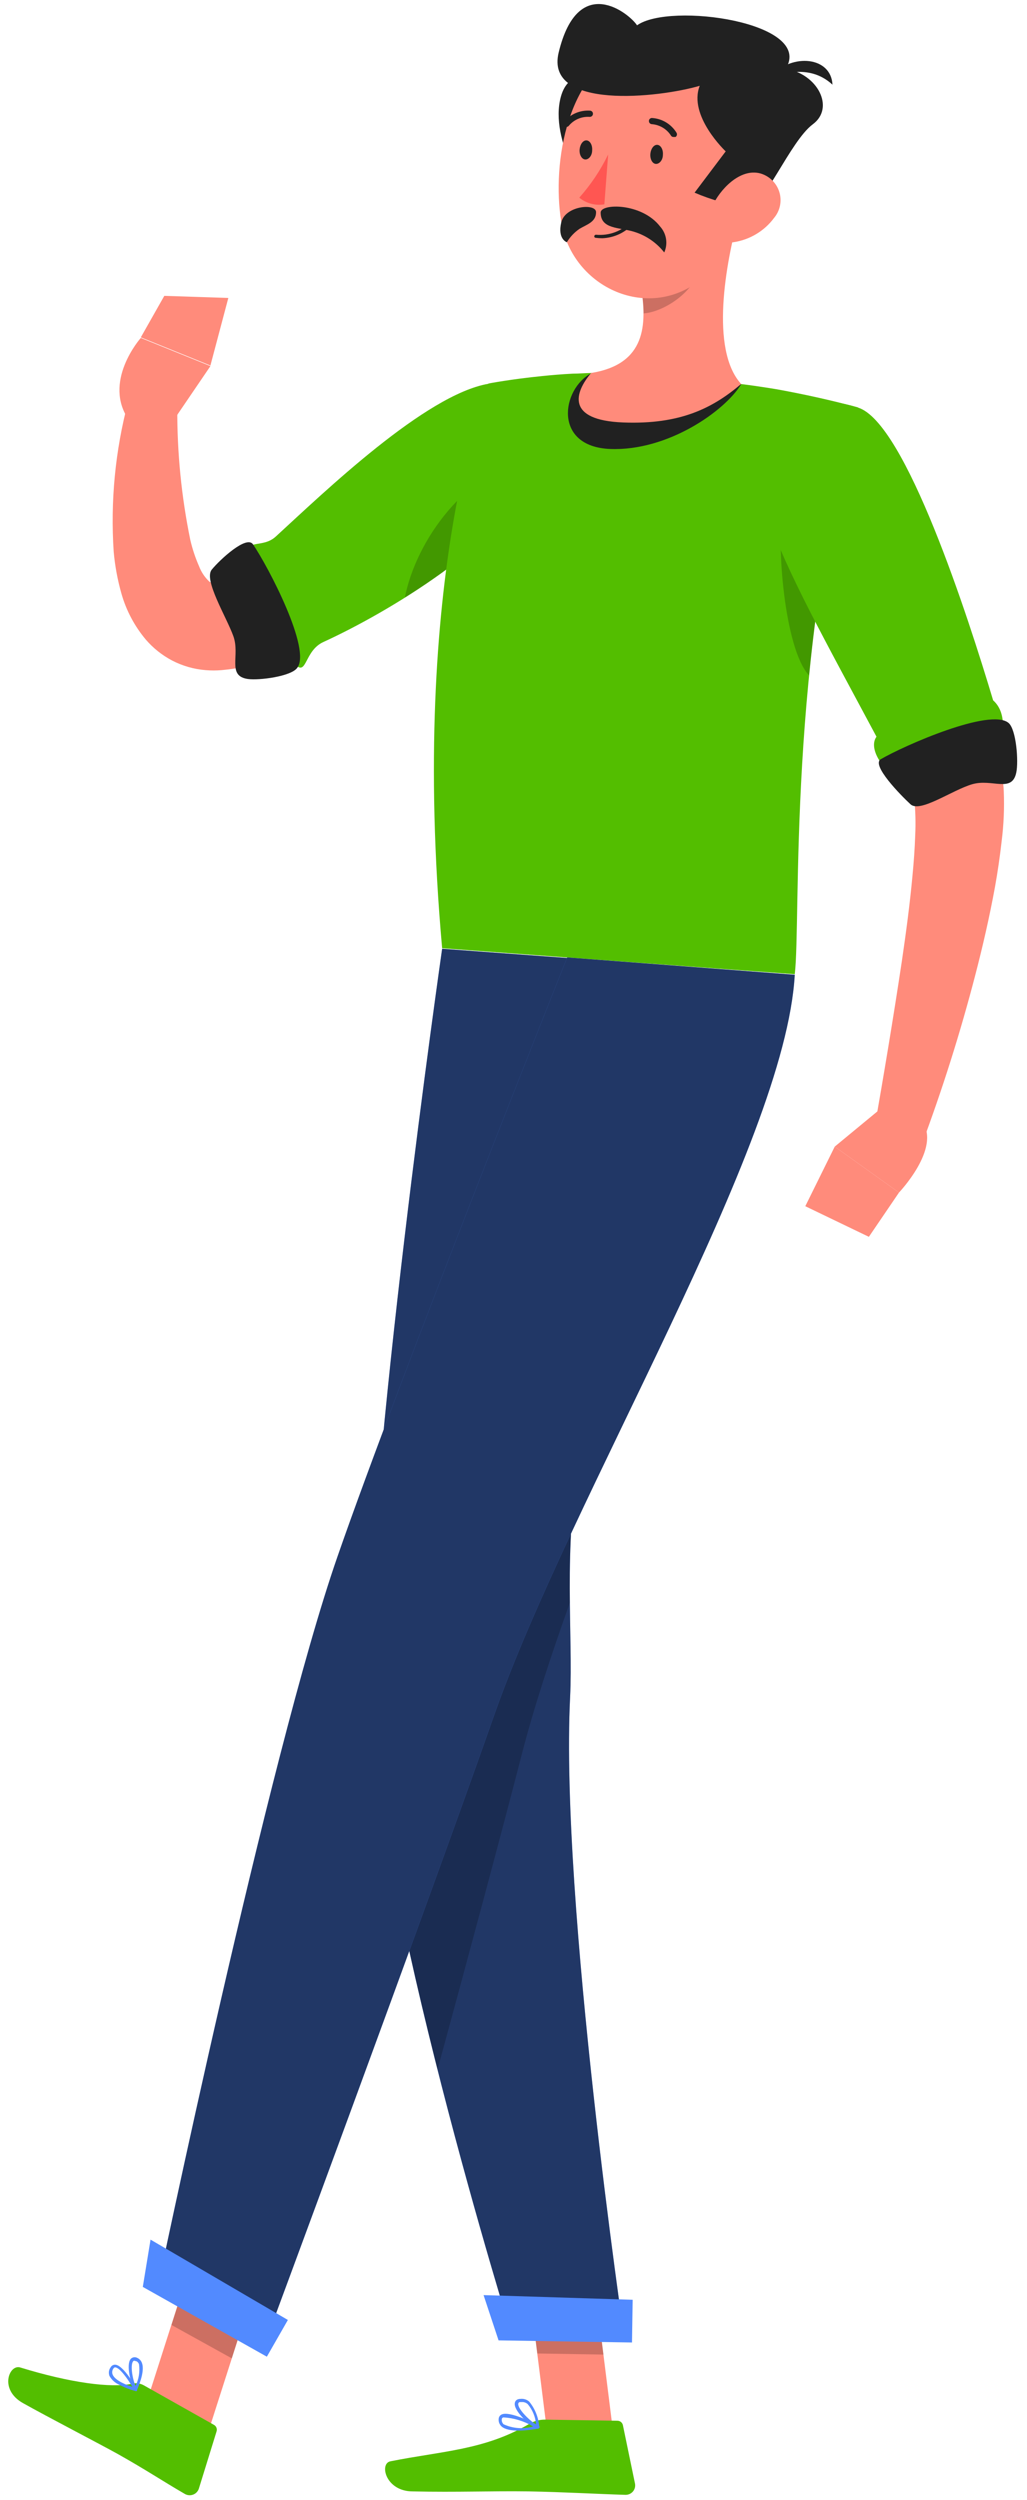 <svg width="60" height="146" viewBox="0 0 60 146" fill="none" xmlns="http://www.w3.org/2000/svg">
<g id="freepik--Character--inject-100">
<path id="Vector" d="M35.792 141.797L31.927 141.738L30.815 132.861L34.68 132.919L35.792 141.797Z" fill="#FF8B7B"/>
<path id="Vector_2" d="M12.267 141.706L8.736 139.755L11.371 131.519L14.903 133.47L12.267 141.706Z" fill="#FF8B7B"/>
<path id="Vector_3" d="M8.402 139.295L12.496 141.602C12.563 141.638 12.616 141.696 12.644 141.765C12.673 141.835 12.676 141.913 12.653 141.985L11.62 145.322C11.595 145.403 11.551 145.477 11.492 145.539C11.434 145.601 11.361 145.649 11.281 145.679C11.201 145.709 11.115 145.72 11.03 145.712C10.945 145.704 10.862 145.677 10.789 145.633C9.481 144.875 8.566 144.253 6.905 143.319C5.884 142.749 2.745 141.123 1.339 140.332C-0.067 139.542 0.535 138.051 1.182 138.252C4.092 139.146 6.486 139.47 7.722 139.198C7.953 139.145 8.196 139.18 8.402 139.295Z" fill="#53BE00"/>
<path id="Vector_4" d="M31.848 141.298L36.066 141.363C36.144 141.363 36.218 141.389 36.278 141.437C36.337 141.486 36.378 141.553 36.393 141.628L37.1 145.043C37.114 145.124 37.111 145.207 37.089 145.285C37.067 145.364 37.028 145.438 36.974 145.5C36.92 145.562 36.853 145.611 36.778 145.644C36.702 145.677 36.62 145.693 36.537 145.691C35.014 145.646 32.816 145.523 30.906 145.49C28.67 145.458 26.734 145.549 24.111 145.49C22.529 145.49 22.149 143.87 22.803 143.734C25.838 143.125 28.303 143.086 30.939 141.537C31.215 141.378 31.529 141.295 31.848 141.298Z" fill="#53BE00"/>
<path id="Vector_5" d="M30.023 29.531C27.808 31.327 25.499 33.005 23.104 34.559C21.901 35.33 20.678 36.095 19.376 36.795C18.016 37.559 16.586 38.194 15.106 38.693C14.664 38.833 14.214 38.946 13.758 39.03C13.51 39.076 13.222 39.108 12.948 39.134C12.636 39.16 12.323 39.16 12.012 39.134C11.327 39.079 10.659 38.887 10.05 38.57C9.468 38.263 8.949 37.849 8.52 37.352C7.859 36.565 7.373 35.649 7.094 34.663C6.868 33.866 6.717 33.051 6.643 32.226C6.446 29.278 6.73 26.317 7.487 23.459L10.358 23.854C10.345 26.428 10.599 28.997 11.116 31.52C11.239 32.053 11.412 32.574 11.633 33.075C11.762 33.412 11.965 33.715 12.228 33.963C12.307 34.015 12.339 34.008 12.346 33.963C12.352 33.918 12.346 33.931 12.346 33.918C12.677 33.846 13.001 33.744 13.314 33.613C14.428 33.136 15.502 32.571 16.525 31.922C17.624 31.274 18.729 30.516 19.795 29.751C21.979 28.235 24.183 26.602 26.283 24.995L30.023 29.531Z" fill="#FF8B7B"/>
<path id="Vector_6" d="M31.201 27.768C29.442 31.701 22.66 35.771 18.899 37.488C17.787 37.993 17.931 39.471 17.27 38.829C17.27 38.829 14.373 33.561 14.373 32.486C14.373 31.41 15.335 32.051 16.119 31.326C18.945 28.734 24.857 23.038 28.546 22.409C33.372 21.567 32.849 24.1 31.201 27.768Z" fill="#53BE00"/>
<path id="Vector_7" d="M14.779 31.786C14.406 31.241 12.862 32.667 12.372 33.263C11.881 33.859 13.229 36.024 13.634 37.151C14.04 38.279 13.242 39.477 14.484 39.652C15.138 39.743 17.002 39.503 17.362 39.004C18.206 37.935 15.675 33.095 14.779 31.786Z" fill="#212121"/>
<path id="Vector_8" opacity="0.2" d="M23.654 34.896C26.819 32.92 30.063 30.315 31.207 27.768C31.279 27.593 31.364 27.431 31.43 27.263L31.495 26.615C27.198 27.34 24.281 31.643 23.654 34.896Z" fill="black"/>
<path id="Vector_9" d="M9.802 25.04L12.294 21.379L8.226 19.733C8.226 19.733 5.924 22.325 7.572 24.586L9.802 25.04Z" fill="#FF8B7B"/>
<path id="Vector_10" d="M13.34 17.4L9.599 17.277L8.226 19.701L12.293 21.346L13.34 17.4Z" fill="#FF8B7B"/>
<path id="Vector_11" opacity="0.2" d="M30.815 132.861L31.39 137.436L35.255 137.5L34.68 132.926L30.815 132.861Z" fill="black"/>
<path id="Vector_12" opacity="0.2" d="M14.903 133.47L11.371 131.519L10.018 135.77L13.543 137.721L14.903 133.47Z" fill="black"/>
<path id="Vector_13" d="M50.134 23.796C45.968 38.337 46.812 53.766 46.432 56.889C43.411 56.675 32.044 55.833 25.831 55.373C23.869 33.503 28.539 22.396 28.539 22.396C28.539 22.396 29.847 22.143 31.665 21.962C32.227 21.904 32.836 21.852 33.47 21.82C33.823 21.82 34.176 21.787 34.536 21.781C37.467 21.83 40.393 22.046 43.3 22.429C43.849 22.493 44.405 22.578 44.948 22.662C45.49 22.746 45.942 22.837 46.406 22.927C48.505 23.342 50.134 23.796 50.134 23.796Z" fill="#53BE00"/>
<path id="Vector_14" d="M34.536 21.8C32.803 22.72 32.299 26.09 35.654 26.219C39.01 26.349 42.338 24.01 43.3 22.442L34.536 21.8Z" fill="#212121"/>
<path id="Vector_15" opacity="0.2" d="M45.733 30.036C45.366 31.442 45.785 37.858 47.269 39.445C47.472 37.391 47.74 35.239 48.1 33.049L45.733 30.036Z" fill="black"/>
<path id="Vector_16" d="M43.162 12.592C42.404 15.339 41.468 20.413 43.3 22.422C41.652 23.822 39.761 24.8 36.407 24.671C33.051 24.541 33.568 22.921 34.536 21.781C37.741 21.269 37.806 18.949 37.446 16.739L43.162 12.592Z" fill="#FF8B7B"/>
<path id="Vector_17" opacity="0.2" d="M40.834 14.283L37.446 16.739C37.543 17.254 37.596 17.777 37.603 18.301C38.813 18.217 40.566 17.005 40.782 15.793C40.891 15.297 40.908 14.786 40.834 14.283Z" fill="black"/>
<path id="Vector_18" d="M34.438 11.536C34.438 11.536 32.07 8.237 32.764 5.658C33.653 2.36 39.016 6.404 34.438 11.536Z" fill="#212121"/>
<path id="Vector_19" d="M43.816 8.412C43.293 12.177 43.162 14.406 41.115 16.188C37.996 18.897 33.418 16.836 32.79 12.948C32.221 9.495 33.163 3.915 37.015 2.691C37.865 2.414 38.773 2.358 39.652 2.529C40.531 2.699 41.35 3.09 42.033 3.664C42.715 4.238 43.237 4.976 43.55 5.808C43.862 6.639 43.954 7.536 43.816 8.412Z" fill="#FF8B7B"/>
<path id="Vector_20" d="M34.824 12.391C34.824 12.968 34.288 13.104 33.856 13.363C33.556 13.569 33.304 13.837 33.117 14.147C33.117 14.147 32.561 13.966 32.79 12.987C33.019 12.009 34.824 11.853 34.824 12.391Z" fill="#212121"/>
<path id="Vector_21" d="M35.092 12.411C35.092 13.402 36.197 13.266 37.054 13.538C37.749 13.753 38.361 14.173 38.807 14.743C38.918 14.494 38.955 14.219 38.912 13.95C38.869 13.681 38.748 13.43 38.565 13.227C37.492 11.834 35.092 11.873 35.092 12.411Z" fill="#212121"/>
<path id="Vector_22" d="M40.88 5.01C38.499 5.71 31.822 6.442 32.639 3.066C33.777 -1.658 36.786 0.805 37.218 1.479C39.134 0.105 47.59 1.304 45.903 4.019C47.74 4.298 48.806 6.28 47.485 7.259C46.164 8.237 44.562 12.229 43.679 12.112C42.611 11.966 41.568 11.676 40.579 11.251L42.397 8.84C42.397 8.84 40.193 6.766 40.88 5.01Z" fill="#212121"/>
<path id="Vector_23" d="M45.046 4.434C46.354 4.116 47.577 3.974 48.636 4.946C48.558 3.313 46.302 3.086 45.046 4.434Z" fill="#212121"/>
<path id="Vector_24" d="M45.222 12.728C44.94 13.108 44.584 13.43 44.175 13.673C43.767 13.917 43.313 14.078 42.842 14.147C41.573 14.329 41.109 13.169 41.599 12.073C42.038 11.082 43.228 9.799 44.431 10.13C44.691 10.207 44.928 10.346 45.12 10.536C45.312 10.726 45.454 10.96 45.532 11.218C45.611 11.475 45.623 11.748 45.569 12.012C45.515 12.275 45.396 12.521 45.222 12.728Z" fill="#FF8B7B"/>
<path id="Vector_25" d="M29.952 136.535L36.492 136.632C36.492 136.632 32.718 111.03 33.307 99.119C33.483 95.497 32.895 90.43 33.862 84.999C35.086 78.15 35.674 75.422 37.25 66.771C38.375 60.602 39.376 56.403 39.376 56.403L25.831 55.405C25.831 55.405 21.404 86.257 21.535 97.94C21.672 110.051 29.952 136.535 29.952 136.535Z" fill="#528AFF"/>
<path id="Vector_26" opacity="0.6" d="M29.952 136.535L36.492 136.632C36.492 136.632 32.718 111.03 33.307 99.119C33.483 95.497 32.895 90.43 33.862 84.999C35.086 78.15 35.674 75.422 37.25 66.771C38.375 60.602 39.376 56.403 39.376 56.403L25.831 55.405C25.831 55.405 21.404 86.257 21.535 97.94C21.672 110.051 29.952 136.535 29.952 136.535Z" fill="black"/>
<path id="Vector_27" opacity="0.2" d="M33.862 84.999C33.403 87.84 33.213 90.716 33.293 93.592C32.169 96.741 31.188 99.728 30.501 102.385C29.304 107.031 27.407 114.082 25.563 120.853C23.555 112.922 21.6 103.753 21.541 97.908L33.862 84.999Z" fill="black"/>
<path id="Vector_28" d="M33.136 55.911C33.136 55.911 23.405 80.275 19.716 90.903C15.675 102.515 9.154 133.859 9.154 133.859L15.308 137.312C15.308 137.312 24.896 111.477 28.866 100.169C33.392 87.287 45.87 66.933 46.432 56.922L33.136 55.911Z" fill="#528AFF"/>
<path id="Vector_29" opacity="0.6" d="M33.136 55.911C33.136 55.911 23.405 80.275 19.716 90.903C15.675 102.515 9.154 133.859 9.154 133.859L15.308 137.312C15.308 137.312 24.896 111.477 28.866 100.169C33.392 87.287 45.87 66.933 46.432 56.922L33.136 55.911Z" fill="black"/>
<path id="Vector_30" d="M8.343 133.548L15.59 137.624L16.819 135.479L8.795 130.787L8.343 133.548Z" fill="#528AFF"/>
<path id="Vector_31" d="M29.127 136.671L36.923 136.794L36.962 134.299L28.251 134.027L29.127 136.671Z" fill="#528AFF"/>
<path id="Vector_32" d="M38.728 9.041C38.728 9.352 38.519 9.585 38.316 9.572C38.114 9.559 37.97 9.294 37.996 8.989C38.022 8.684 38.199 8.445 38.401 8.458C38.604 8.471 38.754 8.736 38.728 9.041Z" fill="#212121"/>
<path id="Vector_33" d="M34.595 8.782C34.595 9.093 34.392 9.326 34.189 9.313C33.987 9.3 33.836 9.034 33.862 8.73C33.889 8.425 34.065 8.186 34.268 8.198C34.471 8.211 34.621 8.477 34.595 8.782Z" fill="#212121"/>
<path id="Vector_34" d="M35.53 9.021C35.087 9.935 34.52 10.783 33.843 11.542C34.044 11.709 34.279 11.83 34.532 11.897C34.785 11.964 35.05 11.976 35.308 11.931L35.53 9.021Z" fill="#FF5652"/>
<path id="Vector_35" d="M35.19 13.914C35.54 13.9 35.883 13.814 36.199 13.663C36.514 13.511 36.794 13.296 37.021 13.033C37.03 13.024 37.037 13.014 37.042 13.003C37.046 12.992 37.049 12.98 37.049 12.968C37.049 12.956 37.046 12.944 37.042 12.933C37.037 12.921 37.03 12.911 37.021 12.903C37.004 12.887 36.982 12.879 36.959 12.879C36.936 12.879 36.914 12.887 36.897 12.903C36.638 13.189 36.315 13.411 35.954 13.551C35.593 13.69 35.203 13.744 34.817 13.707C34.794 13.706 34.77 13.715 34.752 13.73C34.734 13.746 34.722 13.767 34.719 13.791C34.717 13.803 34.718 13.815 34.722 13.827C34.725 13.839 34.731 13.85 34.739 13.859C34.747 13.868 34.757 13.876 34.768 13.88C34.78 13.886 34.792 13.888 34.804 13.888C34.932 13.905 35.061 13.914 35.19 13.914Z" fill="#212121"/>
<path id="Vector_36" d="M39.382 7.998C39.41 8.003 39.439 8.003 39.467 7.998C39.488 7.984 39.505 7.968 39.519 7.948C39.532 7.928 39.542 7.906 39.547 7.882C39.551 7.859 39.552 7.834 39.547 7.811C39.542 7.787 39.533 7.765 39.52 7.745C39.368 7.5 39.16 7.294 38.912 7.145C38.664 6.996 38.383 6.909 38.094 6.89C38.07 6.889 38.045 6.893 38.023 6.901C38 6.91 37.98 6.924 37.962 6.941C37.945 6.958 37.932 6.978 37.923 7C37.914 7.023 37.91 7.047 37.911 7.071C37.911 7.119 37.93 7.165 37.964 7.199C37.999 7.233 38.045 7.252 38.094 7.252C38.322 7.272 38.542 7.344 38.736 7.463C38.93 7.582 39.094 7.746 39.212 7.939C39.233 7.963 39.26 7.98 39.289 7.991C39.319 8.001 39.351 8.003 39.382 7.998Z" fill="#212121"/>
<path id="Vector_37" d="M33.065 7.414C33.095 7.417 33.126 7.412 33.154 7.401C33.182 7.39 33.208 7.372 33.228 7.35C33.373 7.173 33.559 7.034 33.769 6.942C33.979 6.851 34.209 6.811 34.438 6.825C34.486 6.83 34.533 6.817 34.571 6.788C34.609 6.759 34.634 6.716 34.641 6.669C34.644 6.645 34.643 6.621 34.637 6.598C34.631 6.574 34.621 6.552 34.606 6.533C34.592 6.514 34.573 6.497 34.552 6.485C34.531 6.473 34.508 6.465 34.484 6.462C34.195 6.441 33.906 6.489 33.639 6.602C33.373 6.715 33.138 6.889 32.953 7.11C32.936 7.127 32.922 7.147 32.913 7.169C32.903 7.191 32.898 7.215 32.898 7.239C32.898 7.264 32.903 7.287 32.913 7.31C32.922 7.332 32.936 7.352 32.953 7.369C32.986 7.394 33.024 7.41 33.065 7.414Z" fill="#212121"/>
<path id="Vector_38" d="M6.957 139.256C7.257 139.418 7.575 139.542 7.905 139.626C7.918 139.635 7.935 139.64 7.951 139.64C7.967 139.64 7.983 139.635 7.997 139.626C8.006 139.61 8.011 139.592 8.011 139.574C8.011 139.556 8.006 139.538 7.997 139.522C7.918 139.38 7.212 138.11 6.728 138.09C6.675 138.089 6.622 138.103 6.576 138.129C6.53 138.155 6.492 138.193 6.466 138.239C6.412 138.311 6.378 138.394 6.365 138.483C6.353 138.571 6.363 138.661 6.394 138.745C6.52 138.972 6.718 139.152 6.957 139.256ZM7.735 139.386C7.081 139.179 6.676 138.913 6.578 138.66C6.556 138.602 6.55 138.54 6.559 138.479C6.568 138.418 6.592 138.36 6.63 138.31C6.64 138.291 6.654 138.275 6.673 138.263C6.691 138.252 6.713 138.246 6.734 138.246C6.983 138.259 7.441 138.887 7.735 139.386Z" fill="#528AFF"/>
<path id="Vector_39" d="M7.886 139.619H7.931C7.948 139.619 7.964 139.614 7.978 139.605C7.992 139.596 8.003 139.583 8.01 139.568C8.01 139.522 8.5 138.518 8.291 137.986C8.268 137.92 8.231 137.859 8.182 137.808C8.134 137.757 8.075 137.716 8.01 137.688C7.949 137.657 7.88 137.647 7.812 137.659C7.745 137.67 7.684 137.704 7.637 137.753C7.356 138.09 7.637 139.192 7.853 139.574C7.858 139.593 7.869 139.609 7.886 139.619ZM7.977 137.889C8.045 137.929 8.096 137.991 8.121 138.064C8.182 138.496 8.112 138.936 7.918 139.328C7.722 138.874 7.611 138.084 7.781 137.889C7.781 137.889 7.827 137.824 7.938 137.889H7.977Z" fill="#528AFF"/>
<path id="Vector_40" d="M31.462 141.816C31.478 141.812 31.493 141.803 31.503 141.79C31.514 141.777 31.52 141.761 31.521 141.745C31.526 141.727 31.524 141.708 31.515 141.691C31.507 141.674 31.493 141.661 31.475 141.654C31.305 141.557 29.762 140.753 29.291 141.006C29.247 141.03 29.209 141.064 29.182 141.106C29.154 141.148 29.138 141.196 29.134 141.246C29.124 141.328 29.134 141.411 29.162 141.489C29.191 141.566 29.237 141.636 29.297 141.693C29.716 142.069 30.828 141.933 31.449 141.823L31.462 141.816ZM29.409 141.168C30.024 141.202 30.621 141.384 31.148 141.699C30.576 141.865 29.962 141.819 29.422 141.57C29.382 141.533 29.352 141.487 29.334 141.437C29.315 141.386 29.31 141.332 29.317 141.278C29.316 141.258 29.322 141.238 29.332 141.221C29.342 141.204 29.358 141.19 29.376 141.181L29.409 141.168Z" fill="#528AFF"/>
<path id="Vector_41" d="M31.462 141.816C31.475 141.806 31.485 141.793 31.492 141.779C31.499 141.764 31.502 141.748 31.502 141.732C31.469 141.189 31.266 140.67 30.919 140.248C30.852 140.188 30.772 140.142 30.685 140.114C30.598 140.086 30.507 140.077 30.416 140.086C30.167 140.086 30.089 140.229 30.076 140.332C29.997 140.766 30.906 141.628 31.384 141.823C31.41 141.83 31.438 141.828 31.462 141.816ZM30.364 140.274H30.462C30.527 140.267 30.594 140.274 30.657 140.294C30.72 140.314 30.778 140.347 30.828 140.391C31.114 140.727 31.285 141.144 31.318 141.583C30.848 141.291 30.233 140.63 30.279 140.371C30.281 140.348 30.29 140.326 30.305 140.309C30.32 140.291 30.341 140.279 30.364 140.274Z" fill="#528AFF"/>
<path id="Vector_42" d="M51.089 26.109C51.939 27.677 52.672 29.226 53.43 30.801C54.189 32.375 54.849 33.982 55.516 35.602C56.184 37.222 56.785 38.842 57.341 40.579L57.74 41.875L58.093 43.171C58.211 43.612 58.302 44.078 58.407 44.525L58.486 44.875L58.557 45.342C58.6 45.625 58.629 45.911 58.642 46.197C58.683 47.177 58.641 48.159 58.518 49.133C58.414 50.053 58.283 50.941 58.126 51.815C57.805 53.565 57.413 55.269 56.975 56.954C56.103 60.31 55.057 63.619 53.842 66.868L51.05 66.104C51.632 62.786 52.194 59.423 52.691 56.112C52.933 54.459 53.155 52.807 53.306 51.174C53.384 50.364 53.443 49.56 53.469 48.776C53.504 48.052 53.484 47.327 53.41 46.605C53.41 46.469 53.378 46.288 53.345 46.197L53.306 46.029L53.227 45.757C53.11 45.387 53.018 45.018 52.887 44.642L52.501 43.514L52.076 42.38C51.494 40.858 50.84 39.341 50.18 37.844C49.519 36.348 48.787 34.812 48.061 33.309C47.335 31.805 46.589 30.276 45.87 28.811L51.089 26.109Z" fill="#FF8B7B"/>
<path id="Vector_43" d="M50.127 23.802C52.9 24.658 56.569 36.05 58.021 40.897C58.943 41.719 58.479 43.223 58.479 43.223L52.835 45.692C51.527 45.044 50.716 43.69 51.207 43.022C48.251 37.495 45.929 33.36 44.81 30.062C43.156 25.176 45.863 22.448 50.127 23.802Z" fill="#53BE00"/>
<path id="Vector_44" d="M51.455 44.337C50.886 44.674 52.632 46.45 53.195 46.968C53.757 47.487 55.634 46.132 56.805 45.795C57.975 45.459 59.126 46.327 59.375 45.109C59.512 44.461 59.375 42.607 58.924 42.218C57.858 41.324 52.828 43.534 51.455 44.337Z" fill="#212121"/>
<path id="Vector_45" d="M51.782 64.471L48.767 66.959L52.521 69.642C52.521 69.642 54.987 67.05 53.881 65.508L51.782 64.471Z" fill="#FF8B7B"/>
<path id="Vector_46" d="M47.047 70.439L50.762 72.227L52.521 69.642L48.767 66.959L47.047 70.439Z" fill="#FF8B7B"/>
</g>
</svg>
